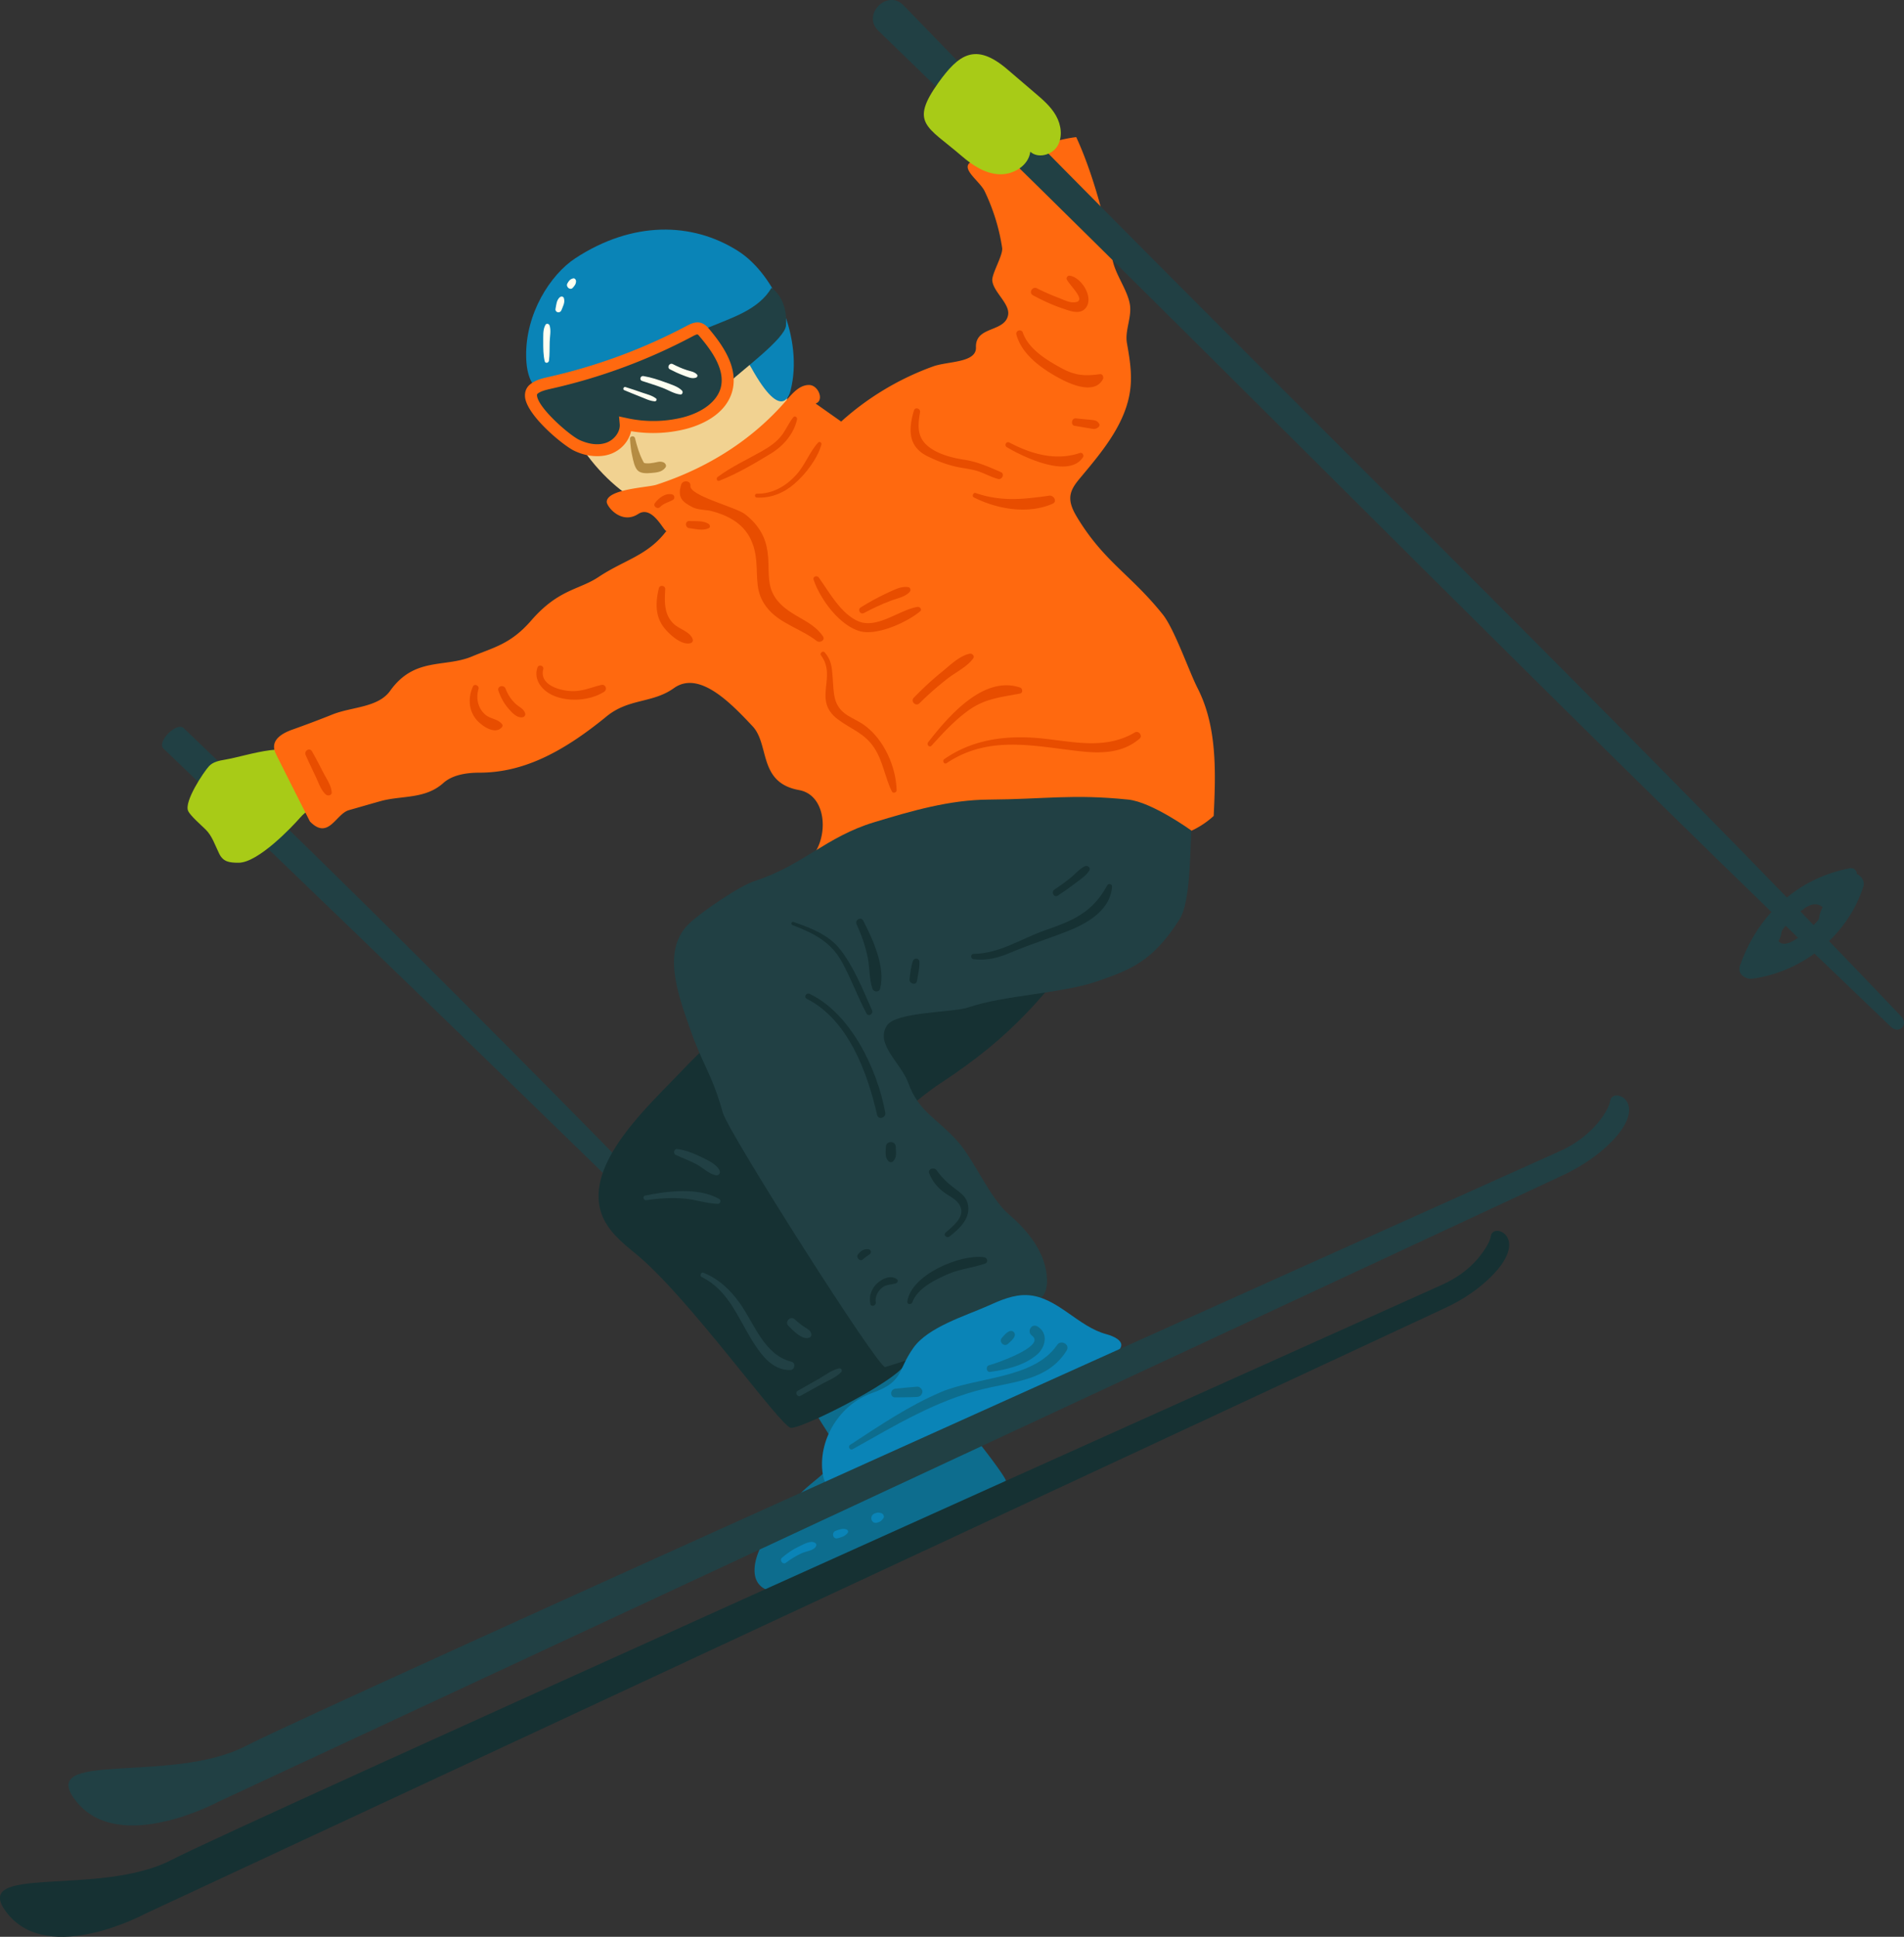 <svg xmlns="http://www.w3.org/2000/svg" width="156.25" height="158.92"><rect width="100%" height="100%" fill="#333333" stroke="none"/><style>.st2{fill:#214044}.st1{fill:#0a84b7}.st3{fill:#ff690f}.st6{fill:#a8cb17}.st8{fill:#0d6d8e}.st7{fill:#e84d00}.st9{fill:#163133}</style><path d="M59.56 41.91c2.65-1.22 4.09-4.16 4.71-7.01.44-2.02.57-4.2-.26-6.09-.61-1.36-1.67-2.48-2.87-3.37-3.18-2.38-7.63-3.24-11.26-1.61-10.82 4.85.99 22.08 9.68 18.08" fill="#f1d291"/><path class="st1" d="M51.93 30.48c1.83-.65 3.67-1.29 5.5-1.94.56-.2 1.15-.4 1.75-.32 1.06.14 1.94.99 2.46 1.93 2.63 4.75 3.2 2.01 3.24 1.88 1.07-4.21-1.27-9.51-4.32-11.44-3.77-2.39-8.66-2.47-13.36.61-2.03 1.34-4.09 4.53-4.02 8.06.1 5.9 6.27 2.09 8.75 1.22"/><path class="st2" d="M63.31 23.62c-1.05 1.8-3.27 2.46-5.19 3.26-.72.31-1.54.82-1.52 1.6 0 .25.1.49.19.72.38.94.75 1.88 1.13 2.83l1.88-.62c1.22-1.13 4.62-3.64 4.7-4.69.12-1.57-.52-2.66-1.19-3.1"/><path class="st2" d="M47.34 36.54c.8.38 1.74.54 2.57.25.83-.29 1.51-1.12 1.44-2 1.56.35 3.21.33 4.77-.06 1.51-.37 3.08-1.25 3.49-2.76.46-1.67-.67-3.33-1.79-4.65-.13-.15-.26-.3-.44-.36-.25-.06-.5.06-.72.18a46.667 46.667 0 01-11.55 4.28c-.47.1-.95.21-1.31.51-1.16.98 2.55 4.15 3.54 4.61"/><path class="st3" d="M57.23 27.44c-.06 0-.17.04-.34.13a46.388 46.388 0 01-11.68 4.33c-.43.1-.83.19-1.1.41-.02.02-.05.05-.04.17.14 1.04 2.66 3.23 3.48 3.62.46.21 1.34.53 2.2.23.67-.24 1.15-.9 1.11-1.5l-.06-.66.65.14c1.5.33 3.07.31 4.55-.05 1.66-.42 2.83-1.32 3.14-2.42.4-1.47-.7-3.02-1.7-4.2-.04-.05-.15-.19-.2-.2h-.01M49 37.43c-.61 0-1.24-.14-1.87-.44-.89-.42-3.84-2.84-4.04-4.38-.05-.42.09-.8.39-1.05.45-.38 1.01-.51 1.5-.62 4-.9 7.84-2.32 11.45-4.24.24-.12.64-.33 1.08-.21.34.1.56.35.69.51 1.15 1.37 2.41 3.19 1.89 5.11-.58 2.08-2.89 2.86-3.85 3.1-1.45.36-2.97.42-4.45.17-.18.83-.83 1.57-1.71 1.88-.34.12-.71.17-1.08.17"/><path d="M51.7 36c.03.49.08.97.19 1.44.08.36.18.93.47 1.19.28.24.74.21 1.09.18.45-.04.88-.07 1.16-.45.12-.17-.02-.37-.18-.43-.27-.1-.45-.02-.72.03-.18.03-.45.08-.64.06-.2-.02-.21.01-.31-.2-.3-.57-.5-1.25-.65-1.87-.06-.23-.43-.18-.41.05" fill="#b58c43"/><path d="M51.22 32.01c.42.18.83.34 1.25.51.41.15.84.39 1.27.41.11.01.2-.16.1-.23-.32-.25-.72-.34-1.1-.47-.47-.16-.94-.33-1.41-.47-.15-.05-.25.19-.11.25m1.48-.75c.56.19 1.12.35 1.66.56.49.18.96.5 1.48.55.17.01.23-.21.13-.32-.34-.35-.92-.51-1.37-.68-.58-.21-1.17-.41-1.79-.51-.26-.05-.37.32-.11.4m2.27-.96c.36.19.73.36 1.1.5.34.12.69.31 1.04.19.12-.04.17-.18.08-.27-.23-.23-.51-.25-.82-.35-.4-.13-.78-.3-1.15-.49-.28-.15-.52.27-.25.42m-9.92-.71c.07-.5.04-1.02.06-1.53.01-.45.13-.94-.01-1.36-.05-.14-.26-.19-.34-.04-.23.41-.17.93-.18 1.4 0 .53 0 1.06.12 1.58.05.21.33.14.35-.05m1.02-4.13c.13-.33.31-.63.21-.98-.04-.16-.22-.19-.34-.09-.27.24-.28.59-.35.94-.06.31.36.42.48.13m.94-1.85c.16-.18.27-.32.26-.57-.01-.12-.13-.24-.26-.19-.24.07-.32.19-.45.41-.15.28.24.6.45.35" fill="#fefff1"/><path class="st2" d="M74.15 119.08C54.69 99.07 35.27 79.02 15.08 59.75c-.58-.55-2.24 1.12-1.67 1.67 21.95 20.96 40.13 38.8 60.13 58.26.4.39.99-.21.61-.6"/><path class="st6" d="M18.48 62.33c-.48.08-1 .18-1.33.54-.45.49-2.06 2.91-1.71 3.67.18.4 1.11 1.2 1.42 1.51.55.53.78 1.29 1.12 1.98.33.69.83.76 1.6.76 1.62 0 4.44-3 5.05-3.7.98-1.11 1.75-.73 2.32-2.09.32-.78-.73-2.1-1.34-2.68-1.76-1.69-5.09-.34-7.13.01"/><path class="st3" d="M64.55 32.83c.5-.58 1.08-1.25 1.85-1.24.77.01 1.26 1.29.53 1.52.7.49 1.4.99 2.1 1.48 2.19-1.98 4.78-3.53 7.56-4.53 1.21-.43 3.55-.28 3.5-1.56-.06-1.75 2.32-1.22 2.63-2.61.22-.95-1.24-1.94-1.29-2.9-.02-.58.9-2.08.81-2.65-.24-1.61-.73-3.17-1.43-4.64-.39-.82-1.93-1.8-1.21-2.36.27-.21 1.76-.39 2.09-.43 2.39-.29 4.25-1.37 6.63-1.66 1.34 2.9 2.42 6.87 2.97 10.01.21 1.23 1.21 2.47 1.43 3.7.18 1.07-.42 2.13-.24 3.19.21 1.18.41 2.37.3 3.56-.26 2.89-2.27 5.28-4.13 7.5-.35.42-.71.87-.8 1.42-.11.71.28 1.4.66 2.01 2.18 3.51 4.34 4.56 6.92 7.79.95 1.19 2.16 4.69 2.85 6.04 1.62 3.17 1.49 6.92 1.32 10.48-1.72 1.58-4.22 2.26-6.51 1.78-.93-.19-1.83-.57-2.77-.73-1.97-.33-3.95.31-5.88.82a45.287 45.287 0 01-17.5 1.04c1.06-1.79.69-4.66-1.36-5.03-3.39-.61-2.4-3.74-3.83-5.25-1.75-1.86-4.36-4.6-6.44-3.12-1.77 1.27-3.7.82-5.54 2.33-3.68 3.01-6.9 4.61-10.43 4.61-1.03 0-2.2.17-2.96.85-1.51 1.36-3.47 1-5.2 1.5-.86.24-1.71.49-2.56.73-1.06.31-1.67 2.49-3.19.92-.9-1.78-1.8-3.56-2.69-5.34-.12-.24-.25-.49-.25-.76-.02-.77.85-1.21 1.58-1.46 1.09-.39 2.18-.8 3.25-1.23 1.58-.62 3.72-.55 4.7-1.93 1.99-2.79 4.47-1.88 6.7-2.81 1.78-.75 3.17-1 4.86-2.94 2.25-2.6 3.94-2.52 5.53-3.58 2.13-1.42 4.05-1.75 5.59-3.8-.16.21-1.12-2.15-2.32-1.38-1.39.91-2.61-.62-2.59-1.01.07-1.04 3.38-1.16 4.06-1.38 4.13-1.34 7.86-3.64 10.7-6.95"/><path class="st2" d="M145.96 77.23c.4-.84.02-.62.58-1.27l1.02.99c-.73.51-1.3.65-1.6.28m3.61-2.8c-.56 1.19.05.68-.74 1.48-.36-.38-.71-.75-1.08-1.13.9-.74 1.41-.67 1.82-.35m6.44 8.96c-1.93-2.04-3.91-4.1-5.91-6.17 1.27-1.23 2.26-2.75 2.81-4.46.15-.46-.15-.87-.53-1.05 0-.26-.23-.53-.57-.47-1.98.38-3.72 1.21-5.17 2.4C123.28 49.57 96.68 23.75 74.14.43c-1.31-1.35-3.43.76-2.07 2.08 23.32 22.52 49.23 48.99 73.3 72.32-1.13 1.25-2 2.73-2.58 4.4-.25.7.47 1.16 1.06 1.07 1.83-.26 3.57-.98 5.05-2.06 2.11 2.03 4.19 4.02 6.26 6 .69.66 1.51-.16.85-.85"/><path class="st6" d="M78.92 12.8c.88.76 1.91 1.44 3.07 1.5 1.15.06 2.42-.7 2.56-1.85.64.58 1.78.27 2.23-.47.44-.75.31-1.73-.12-2.49-.42-.75-1.1-1.33-1.76-1.89l-2.27-1.94c-2.6-2.21-3.97-1.17-5.61 1.11-2.4 3.36-.93 3.59 1.9 6.03"/><path class="st7" d="M55.9 39.77c-.31 1.02.04 1.4.96 1.86.41.21 1.14.2 1.55.31 2.19.58 3.45 1.77 3.65 4.07.13 1.44-.1 2.58.85 3.81 1.02 1.34 2.82 1.76 4.11 2.77.26.2.74-.06.51-.39-.71-.99-1.6-1.29-2.61-1.95-2.71-1.76-1.39-3.5-2.12-5.81-.29-.92-.94-1.71-1.69-2.27s-4.53-1.5-4.45-2.3c.05-.45-.64-.51-.76-.1m11.47 14c1.35 1.8-.72 3.65 1.37 5.24 1.09.83 2.22 1.14 3.02 2.38.71 1.09.86 2.4 1.43 3.55.09.19.4.1.39-.11-.05-1.92-1.03-4.13-2.6-5.29-.44-.33-.94-.54-1.4-.82-1.26-.79-1.14-1.85-1.25-3.15-.07-.83-.09-1.39-.65-2.04-.14-.17-.44.06-.31.24M54.16 41.61c.32-.33.68-.38 1.06-.59.19-.1.15-.4-.06-.45-.55-.14-1.11.29-1.42.72-.18.24.21.53.42.32m4.86-2.16c1.45-.56 2.92-1.43 4.25-2.24 1.02-.62 1.88-1.61 2.14-2.8.04-.16-.18-.33-.3-.18-.36.44-.57.95-.9 1.41-.46.63-1.04 1.01-1.7 1.39-1.2.68-2.51 1.28-3.62 2.11-.14.1-.06.38.13.31m3.09 1.38c1.15.05 2.2-.37 3.07-1.12.91-.78 1.91-2.07 2.23-3.24.04-.15-.16-.28-.27-.16-.71.78-1.06 1.83-1.78 2.63-.85.95-1.95 1.59-3.25 1.57-.21 0-.2.31 0 .32"/><path class="st7" d="M56.58 43.34c.5.06 1.11.23 1.58 0 .15-.07.11-.26 0-.34-.42-.3-1.09-.22-1.58-.25-.39-.02-.38.56 0 .59M75 33.69c-.46 1.55-.48 2.94 1.08 3.73.82.41 1.69.74 2.59.92.67.13 1.25.17 1.9.44.46.18.85.39 1.34.52.32.09.56-.41.23-.56-1.04-.45-1.92-.85-3.03-1.02-.84-.13-1.76-.36-2.5-.79-1.36-.8-1.33-1.8-1.11-3.1.05-.32-.41-.46-.5-.14m7.62 3c1.3.78 5.1 2.63 6.26.82.1-.17-.07-.41-.26-.34-1.98.66-3.97.1-5.79-.86-.24-.13-.45.23-.21.38m5.57-1.75c.42.07.83.14 1.24.21.34.06.47.1.73-.12.07-.05.09-.2.04-.27-.2-.27-.34-.27-.67-.31l-1.25-.12c-.35-.03-.43.56-.09.61m-4.78-7.49c.44 1.68 2.18 2.88 3.65 3.65.92.49 2.8 1.27 3.45.01.08-.16-.02-.44-.24-.41-1.25.17-2.02.13-3.18-.5-1.19-.65-2.68-1.55-3.15-2.9-.11-.33-.61-.2-.53.15m-58.33 34.5c.26.59.54 1.17.81 1.74.25.51.43 1.14.86 1.51.17.14.49.06.47-.19-.04-.57-.4-1.06-.66-1.56-.31-.6-.62-1.21-.96-1.8-.2-.34-.66-.04-.52.3m13.73-5.62c-.39.88-.37 1.86.22 2.64.4.52 1.55 1.38 2.15.71.06-.06.09-.17.03-.24-.32-.45-.94-.43-1.36-.78-.63-.52-.81-1.37-.58-2.13.08-.27-.34-.46-.46-.2m2.09.34c.18.53.44 1.02.8 1.44.28.33.75.87 1.23.73.13-.04.2-.17.17-.29-.09-.39-.55-.56-.81-.82a3.32 3.32 0 01-.8-1.22c-.14-.36-.71-.22-.59.16m13.17-8.41c-.26 1.09-.33 2.22.37 3.17.41.56 1.49 1.57 2.24 1.34.12-.04.21-.17.17-.3-.2-.64-1.08-.83-1.55-1.27-.82-.77-.77-1.83-.71-2.87.01-.29-.45-.36-.52-.07m23.61 14.36c3.46-2.31 7.09-1.41 10.92-.98 1.78.2 3.51.17 4.92-1.03.28-.24-.08-.69-.39-.51-2.78 1.64-5.76.52-8.77.41-2.48-.09-4.81.35-6.87 1.78-.19.14-.01.46.19.33m-1.23-1.44c.97-1.07 1.97-2.16 3.17-2.99 1.31-.89 2.59-.99 4.08-1.28.27-.05.23-.43 0-.5-3.04-1.01-5.93 2.45-7.53 4.49-.15.2.1.47.28.28m-1-3.47c.74-.73 1.52-1.42 2.35-2.06.68-.52 1.56-.93 2.07-1.63.14-.2-.1-.43-.3-.38-.84.18-1.59.93-2.25 1.47-.82.66-1.59 1.38-2.33 2.14-.29.3.16.75.46.46m4.48-16.89c1.91.96 4.43 1.4 6.46.51.4-.18.08-.71-.28-.66-2.14.3-3.92.51-6.03-.21-.21-.08-.35.26-.15.36m4.84-16.59c.82.44 1.66.83 2.55 1.12.56.19 1.33.48 1.78-.08.7-.86-.37-2.54-1.33-2.65-.15-.02-.28.16-.23.29.17.47 1.88 1.93.49 1.9-.39-.01-.92-.29-1.28-.42-.57-.22-1.11-.46-1.65-.73-.38-.19-.71.36-.33.57M44.1 54.79c-.34 1.05.46 1.95 1.4 2.32 1.24.5 2.96.37 4.08-.35.29-.19.11-.64-.23-.56-.8.19-1.49.51-2.33.51-.92 0-2.78-.44-2.44-1.79.08-.31-.39-.44-.48-.13m22.67-7.22c.53 1.57 2.07 3.68 3.72 4.2 1.42.45 3.94-.7 5.02-1.61.18-.15-.02-.39-.22-.36-1.47.23-3.3 1.83-4.85 1.18-1.44-.62-2.38-2.39-3.25-3.59-.14-.2-.51-.09-.42.18"/><path class="st7" d="M70.9 50.3c.7-.37 1.41-.71 2.15-.99.53-.21 1.2-.3 1.6-.74.11-.12.08-.35-.1-.39-.61-.12-1.22.25-1.77.49-.74.34-1.45.74-2.15 1.17-.28.18-.03.62.27.46"/><path class="st8" d="M68.43 119.48c-.16.93-1 1.55-1.72 2.15a16.585 16.585 0 00-4.25 5.24c-.55 1.09-.9 2.62.07 3.36.57.44 1.41.38 2.07.07.66-.3 1.2-.81 1.78-1.24 1.33-.99 12.59-4.59 16.16-7.55.22-.18-6.42-8.96-9.92-11-.44-.26-.91-.52-1.42-.54-.81-.02-1.5.55-2.1 1.09-1.17 1.04-2.42 2.32-2.33 4.03.09 1.59 1.94 2.7 1.66 4.39"/><path class="st9" d="M49.36 99.58c.48 1.38 1.66 2.36 2.79 3.28 4.29 3.47 11.93 14.24 12.75 14.3 1 .08 9.86-4.42 9.43-5.52-.32-.8-3.97-6.83-4.68-7.31-3.86-2.58-2.06-4.32-5.03-7.89 4.64.31 8.65-5 12.55-7.55 5.88-3.85 8.74-7.23 12.8-12.97.1-.14.2-.28.22-.44.06-.55-.68-.78-1.23-.81-3.25-.17-6.51-.33-9.76-.49-1.61-.08-3.25-.16-4.82.2-2.18.51-4.06 1.83-5.86 3.16-4.32 3.17-8.89 6.42-12.58 10.34-2.59 2.74-8.03 7.57-6.58 11.7"/><path class="st2" d="M53.05 98.48c1.05-.16 2.08-.22 3.14-.13.91.08 1.81.41 2.72.43.21 0 .29-.29.11-.4-1.68-.97-4.25-.66-6.07-.28-.26.05-.15.42.1.38m4.53 6.3c2.13 1.05 2.93 3.22 4.09 5.13.72 1.16 1.67 2.54 3.18 2.51.38-.01.48-.6.09-.69-2.21-.55-3.01-3.06-4.2-4.76-.79-1.12-1.74-2.02-3.02-2.54-.19-.08-.33.26-.14.35m7.12 4.01c.38.38 1.11 1.17 1.69.98.14-.04.23-.18.19-.33-.08-.28-.26-.36-.5-.51-.31-.2-.59-.42-.85-.67-.35-.33-.87.19-.53.53m1 5.74c.59-.33 1.19-.66 1.78-.99.52-.28 1.14-.52 1.55-.95.13-.14 0-.35-.18-.31-.58.13-1.11.54-1.62.84-.59.33-1.18.67-1.77 1-.26.15-.02.56.24.41M55.44 94.76c.58.27 1.18.48 1.75.79.5.27.99.78 1.55.88.24.05.41-.17.31-.39-.27-.56-1.07-.89-1.6-1.15-.59-.28-1.22-.53-1.88-.61-.25-.03-.35.37-.13.48"/><path class="st1" d="M64.48 128.24c.41-.31.86-.59 1.33-.8.35-.16.99-.2 1.16-.58.05-.09.02-.19-.06-.25-.37-.26-.97.11-1.33.28-.52.24-.98.56-1.42.94-.21.19.08.58.32.41m4.27-2.02c.34-.1.6-.16.82-.45.08-.1-.01-.25-.11-.28-.33-.1-.56.01-.88.12-.38.14-.22.73.17.61m3.23-1.28c.26-.07.35-.14.51-.36.12-.15-.01-.37-.17-.42-.23-.07-.32-.06-.55.03-.45.18-.29.88.21.75"/><path class="st9" d="M122 105.1c-1.03.94-2.22 1.68-3.48 2.26L11.87 157.05s-7.81 4.21-11.23 0c-3.4-4.21 7.46-1.33 13.44-4.44 5.54-2.87 91.63-41.52 104.26-47.19 1.37-.61 2.58-1.54 3.42-2.78.3-.42.53-.86.59-1.24.2-1.16 3.48.22-.35 3.7"/><path class="st2" d="M96.79 75.45c-2.22 3.48-4.06 4.14-6.78 5.08-2.9 1-7.64 1.13-10.54 2.13-1.29.44-5.98.34-6.7 1.51-.95 1.54 1.16 3.02 1.78 4.72.86 2.38 2.39 2.89 4.06 4.79 1.39 1.58 2.6 4.61 4.2 5.98s3.03 3.18 3.11 5.28c.02.48-.04.97-.31 1.36-.23.32-.58.52-.92.72-3.8 2.17-7.86 3.9-12.05 5.15-.54.16-12.87-19.25-13.32-20.86-.93-3.31-1.59-3.73-2.72-6.97-1.04-2.95-2.29-6.47 0-8.6.99-.93 4.08-3.05 5.36-3.46 3.89-1.26 5.86-3.63 9.77-4.81 3.07-.93 6.19-1.84 9.39-1.86 4.64-.03 6.89-.47 11.47 0 1.94.2 5.18 2.54 5.18 2.54-.12 1.87-.07 5.86-.98 7.3"/><path class="st1" d="M71.54 114.31c-2.58.91-4.35 3.71-4.05 6.43.08.79.48 1.7 1.26 1.79.31.04.61-.06.9-.16 3.04-1.06 6.01-2.32 8.89-3.75 4.52-2.26 8.81-4.95 13.06-7.7.14-.09.3-.19.37-.35.26-.55-.57-.93-1.16-1.09-2.36-.62-4.05-3.08-6.49-3.21-1.14-.06-2.23.42-3.27.89-1.84.82-4.88 1.73-6.09 3.43-1.36 1.91-.76 2.78-3.42 3.72"/><path class="st9" d="M65.04 75.91c1.72.66 3.15 1.36 4.06 3.04.75 1.36 1.28 2.84 2.01 4.21.16.3.58.04.45-.27-.72-1.63-1.49-3.55-2.59-4.96-.97-1.24-2.42-1.78-3.86-2.28-.16-.06-.23.2-.07.26m5.26-.06c.4.87.72 1.78.91 2.72.17.84.11 1.74.38 2.54.1.31.56.34.64 0 .45-1.75-.6-4.04-1.39-5.57-.19-.36-.71-.05-.54.31m4.95 4.64c.09-.52.22-1.04.2-1.57 0-.31-.43-.36-.53-.07-.17.47-.21.98-.28 1.47-.06.4.55.58.61.17m4.66-1.78c1.18.13 2.08-.14 3.16-.6 1.58-.67 3.22-1.16 4.8-1.81 1.55-.64 3.28-1.73 3.39-3.56.01-.2-.29-.28-.39-.1-1.22 2.24-2.79 2.89-5.12 3.7-1.94.68-3.73 1.91-5.84 1.93-.29 0-.28.41 0 .44m6.9-5.22c.49-.32.97-.66 1.43-1.01.4-.31.89-.62 1.15-1.04.14-.24-.14-.47-.36-.36-.43.2-.78.63-1.15.93-.43.35-.89.68-1.35.99-.3.2-.03.69.28.49m-11.94 33.37c.41-1.16 1.94-1.89 2.99-2.34.97-.41 1.99-.49 2.96-.83.31-.1.23-.49-.07-.53-1.95-.27-6.01 1.45-6.29 3.65-.03.25.34.26.41.05m3.05-5.4c.84-.65 1.8-1.54 1.49-2.72-.12-.44-.39-.71-.74-.98-.74-.55-1.26-.97-1.8-1.73-.2-.29-.76-.13-.61.25.25.66.71 1.21 1.29 1.61.52.38 1.18.61 1.33 1.35.15.74-.78 1.47-1.28 1.9-.22.2.1.5.32.32m-11.71-19.5c3.4 1.71 4.98 6.06 5.77 9.52.1.45.75.25.67-.19-.65-3.53-2.8-8.11-6.21-9.74-.27-.13-.51.27-.23.41M72.7 94.1c-.01.43-.11.85.21 1.18.1.11.29.11.39 0 .32-.33.22-.75.21-1.18-.01-.52-.8-.52-.81 0m-.83 12.76c-.07-.48.17-.93.54-1.22.36-.27.72-.21 1.11-.34.13-.04.22-.23.09-.33-.49-.38-1.19-.06-1.6.31-.49.43-.71 1.06-.59 1.7.06.3.49.17.45-.12m-1.02-3.55c.16-.17.38-.27.56-.43.11-.11.06-.33-.1-.37-.37-.07-.64.11-.88.39s.16.69.42.41"/><path class="st8" d="M69.98 118.91c3.44-1.93 6.86-4.01 10.73-4.94 2.55-.62 5.31-.72 6.82-3.15.31-.5-.46-.93-.78-.46-1.91 2.79-6.6 2.62-9.52 3.86-2.66 1.13-5.05 2.76-7.46 4.33-.22.15-.02.49.21.36"/><path class="st8" d="M81.25 112.57c1.3-.17 2.8-.53 3.83-1.4.72-.6.99-1.78.06-2.33-.5-.29-.9.43-.45.76 1.19.86-3.05 2.31-3.51 2.42-.31.07-.25.59.07.55m1.48-2.31c.2-.19.4-.34.52-.59.14-.29-.15-.57-.44-.43-.24.12-.4.32-.58.52-.31.33.17.81.5.5m-9.26 4.4c.6-.01 1.2 0 1.8-.04.14-.01.29-.08.36-.21.08-.17.1-.26 0-.42-.08-.12-.21-.22-.36-.21-.6.04-1.2.11-1.8.17-.44.05-.46.72 0 .71"/><path class="st2" d="M131.78 94.13c-1.07.97-2.3 1.73-3.6 2.34L17.9 147.85s-8.08 4.35-11.61 0c-3.53-4.36 7.7-1.38 13.89-4.59 5.73-2.97 94.75-42.93 107.82-48.8 1.41-.63 2.66-1.6 3.54-2.87.3-.44.54-.89.6-1.28.21-1.21 3.6.22-.36 3.82"/></svg>